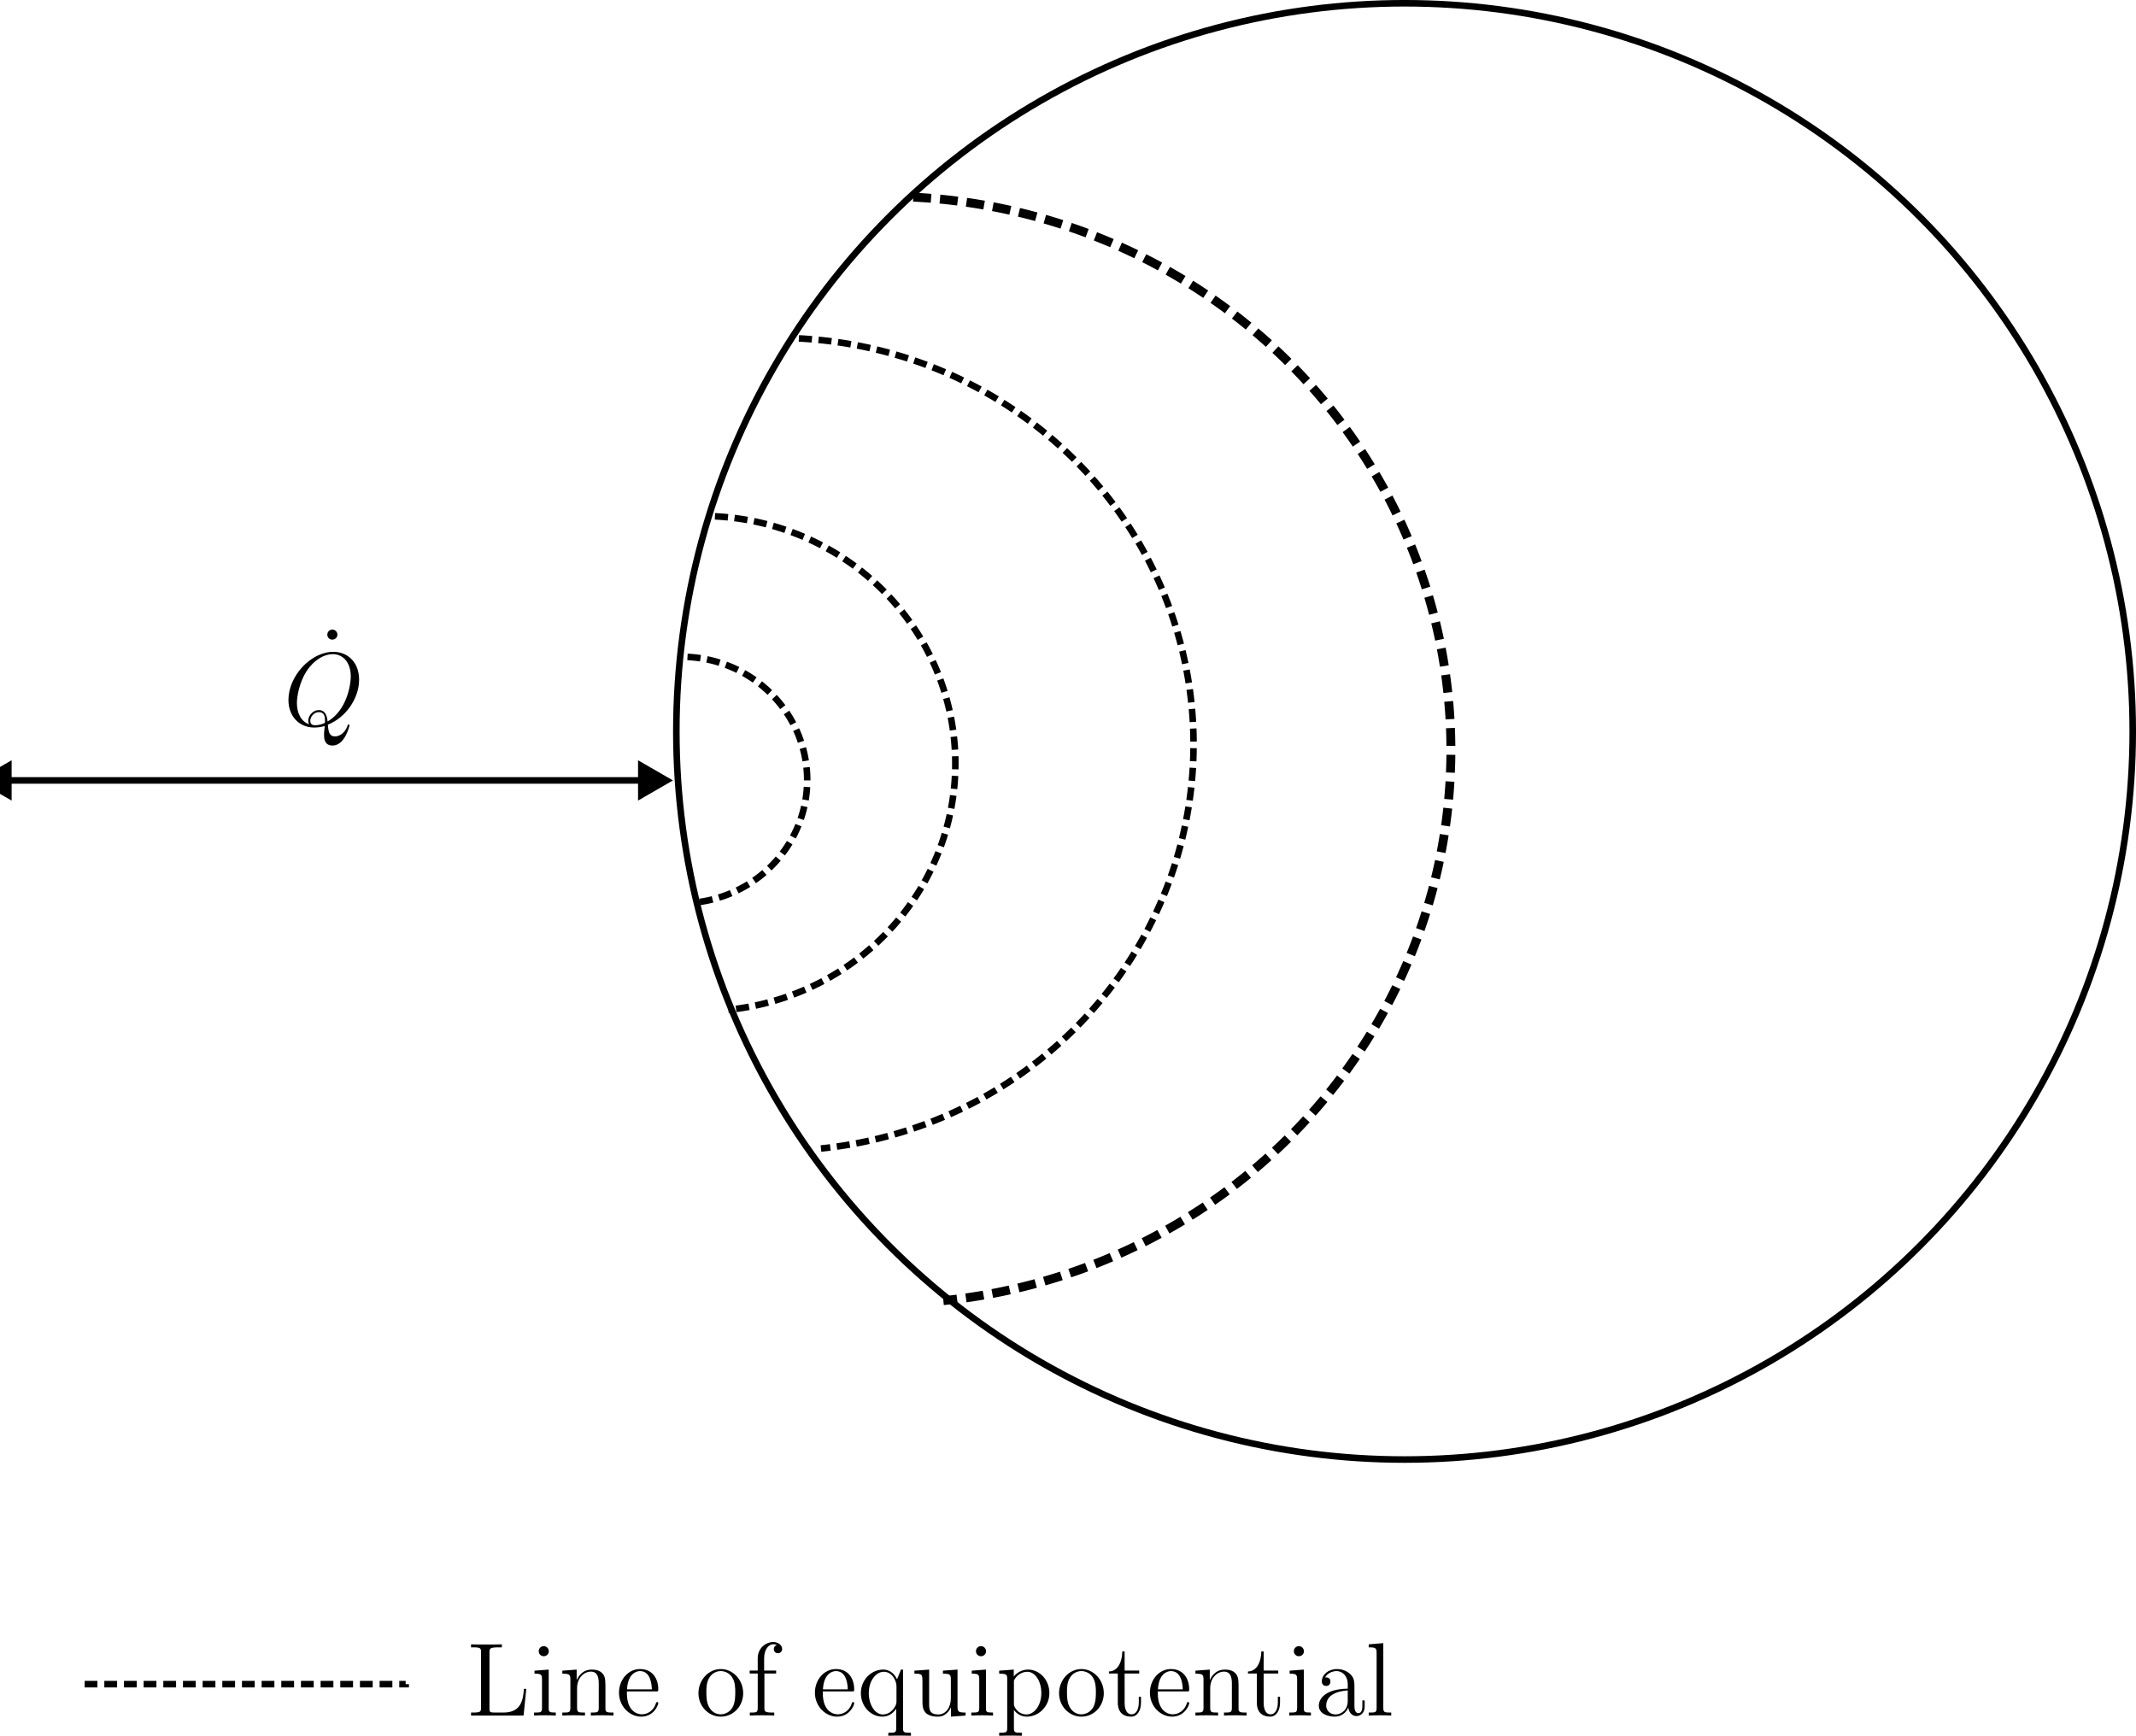 <?xml version="1.0" encoding="UTF-8" standalone="no"?>
<!-- Created with Inkscape (http://www.inkscape.org/) -->

<svg
   width="86.361mm"
   height="70.181mm"
   viewBox="0 0 86.361 70.181"
   version="1.1"
   id="svg5"
   sodipodi:docname="curved_potential.svg"
   inkscape:version="1.2.1 (9c6d41e410, 2022-07-14, custom)"
   xmlns:inkscape="http://www.inkscape.org/namespaces/inkscape"
   xmlns:sodipodi="http://sodipodi.sourceforge.net/DTD/sodipodi-0.dtd"
   xmlns="http://www.w3.org/2000/svg"
   xmlns:svg="http://www.w3.org/2000/svg">
  <sodipodi:namedview
     id="namedview7"
     pagecolor="#ffffff"
     bordercolor="#000000"
     borderopacity="0.25"
     inkscape:showpageshadow="2"
     inkscape:pageopacity="0.0"
     inkscape:pagecheckerboard="0"
     inkscape:deskcolor="#d1d1d1"
     inkscape:document-units="mm"
     showgrid="false"
     inkscape:zoom="2.6920101"
     inkscape:cx="199.29346"
     inkscape:cy="133.9148"
     inkscape:window-width="1920"
     inkscape:window-height="1026"
     inkscape:window-x="0"
     inkscape:window-y="26"
     inkscape:window-maximized="1"
     inkscape:current-layer="layer1" />
  <defs
     id="defs2">
    <marker
       style="overflow:visible"
       id="TriangleStart"
       refX="0"
       refY="0"
       orient="auto-start-reverse"
       inkscape:stockid="TriangleStart"
       markerWidth="5.324"
       markerHeight="6.155"
       viewBox="0 0 5.324 6.155"
       inkscape:isstock="true"
       inkscape:collect="always"
       preserveAspectRatio="xMidYMid">
      <path
         transform="scale(0.5)"
         style="fill:context-stroke;fill-rule:evenodd;stroke:context-stroke;stroke-width:1pt"
         d="M 5.77,0 -2.88,5 V -5 Z"
         id="path135" />
    </marker>
    <marker
       style="overflow:visible"
       id="marker1264"
       refX="0"
       refY="0"
       orient="auto-start-reverse"
       inkscape:stockid="TriangleStart"
       markerWidth="5.324"
       markerHeight="6.155"
       viewBox="0 0 5.324 6.155"
       inkscape:isstock="true"
       inkscape:collect="always"
       preserveAspectRatio="xMidYMid">
      <path
         transform="scale(0.5)"
         style="fill:context-stroke;fill-rule:evenodd;stroke:context-stroke;stroke-width:1pt"
         d="M 5.77,0 -2.88,5 V -5 Z"
         id="path1262" />
    </marker>
    <clipPath
       id="clipPath7175">
      <path
         clip-rule="nonzero"
         d="M 0,2 H 9 V 13.281 H 0 Z m 0,0"
         id="path2049" />
    </clipPath>
    <clipPath
       id="clipPath2932">
      <path
         clip-rule="nonzero"
         d="M 0,2 H 9 V 13.281 H 0 Z m 0,0"
         id="path2133" />
    </clipPath>
    <clipPath
       id="clipPath4433">
      <path
         clip-rule="nonzero"
         d="M 39,0 H 67 V 10.629 H 39 Z m 0,0"
         id="path8285" />
    </clipPath>
  </defs>
  <g
     inkscape:label="Layer 1"
     inkscape:groupmode="layer"
     id="layer1"
     transform="translate(-4.87,-10.318)">
    <circle
       style="fill:none;stroke:#000000;stroke-width:0.265"
       id="path346"
       cx="61.657"
       cy="39.892"
       r="29.442" />
    <path
       style="fill:none;stroke:#000000;stroke-width:0.265;marker-start:url(#TriangleStart);marker-end:url(#marker1264)"
       d="M 31.137,41.874 H 4.87 Z"
       id="path433" />
    <g
       inkscape:label=""
       transform="translate(16.532,35.773)"
       id="g1457">
      <g
         fill="#000000"
         fill-opacity="1"
         id="g1447"
         transform="matrix(0.353,0,0,0.353,-0.204,0.007)">
        <g
           id="g1445"
           transform="translate(3.985,7.934)">
          <path
             d="m 2.203,-7.359 c 0,-0.359 -0.297,-0.594 -0.578,-0.594 -0.328,0 -0.578,0.266 -0.578,0.594 0,0.312 0.25,0.562 0.562,0.562 0.359,0 0.594,-0.281 0.594,-0.562 z m 0,0"
             id="path1443" />
        </g>
      </g>
      <g
         clip-path="url(#clipPath2932)"
         id="g1455"
         transform="matrix(0.353,0,0,0.353,-0.204,0.007)">
        <g
           fill="#000000"
           fill-opacity="1"
           id="g1453">
          <g
             id="g1451"
             transform="translate(0,10.956)">
            <path
               d="m 5.094,-0.078 c 2.047,-0.812 3.578,-3 3.578,-5.156 0,-1.969 -1.281,-3.188 -2.953,-3.188 -2.562,0 -5.141,2.75 -5.141,5.516 0,1.875 1.234,3.156 2.969,3.156 0.406,0 0.797,-0.062 1.188,-0.172 -0.078,0.703 -0.078,0.766 -0.078,1 0,0.344 0,1.234 0.969,1.234 1.422,0 1.938,-2.234 1.938,-2.297 0,-0.078 -0.047,-0.125 -0.109,-0.125 -0.062,0 -0.094,0.062 -0.125,0.188 C 7.062,0.844 6.438,1.266 5.922,1.266 5.312,1.266 5.156,0.844 5.094,-0.078 Z M 2.938,-0.125 C 2,-0.453 1.547,-1.453 1.547,-2.547 c 0,-0.828 0.312,-2.422 1.094,-3.641 0.891,-1.359 2.062,-1.969 3,-1.969 1.25,0 2.078,1.016 2.078,2.562 0,0.891 -0.422,3.844 -2.656,5.156 C 5,-1.047 4.828,-1.75 4.047,-1.75 c -0.656,0 -1.203,0.641 -1.203,1.219 0,0.141 0.047,0.312 0.094,0.406 z M 4.75,-0.281 c -0.422,0.203 -0.797,0.266 -1.125,0.266 -0.125,0 -0.547,0 -0.547,-0.516 0,-0.438 0.422,-0.984 0.969,-0.984 0.594,0 0.719,0.406 0.719,1 0,0.078 0,0.172 -0.016,0.234 z m 0,0"
               id="path1449" />
          </g>
        </g>
      </g>
    </g>
    <path
       style="fill:none;stroke:#000000;stroke-width:0.265;stroke-dasharray:0.265, 0.53;stroke-dashoffset:0"
       d="M 48.934,13.001 Z"
       id="path2043" />
    <path
       style="fill:none;stroke:#000000;stroke-width:0.265;stroke-dasharray:0.265, 0.53;stroke-dashoffset:0"
       d="M 8.293,78.416 H 21.271 Z"
       id="path2052" />
    <g
       inkscape:label=""
       transform="translate(23.915,76.713)"
       id="g4035">
      <g
         fill="#000000"
         fill-opacity="1"
         id="g54"
         transform="matrix(0.353,0,0,0.353,-0.171,0.042)">
        <g
           id="use46"
           transform="translate(0,8.302)">
          <path
             d="M 6.812,-3.062 H 6.547 C 6.438,-1.859 6.281,-0.344 4.188,-0.344 H 3.141 C 2.625,-0.344 2.594,-0.438 2.594,-0.828 V -7.25 c 0,-0.422 0.031,-0.562 1.062,-0.562 h 0.359 v -0.344 c -0.344,0.016 -1.391,0.016 -1.812,0.016 -0.359,0 -1.422,0 -1.719,-0.016 v 0.344 h 0.25 C 1.594,-7.812 1.625,-7.703 1.625,-7.25 v 6.344 c 0,0.438 -0.031,0.562 -0.891,0.562 h -0.25 V 0 H 6.5 Z m 0,0"
             id="path100" />
        </g>
        <g
           id="use48"
           transform="translate(7.314,8.302)">
          <path
             d="m 2.078,-7.359 c 0,-0.312 -0.25,-0.594 -0.578,-0.594 -0.312,0 -0.578,0.25 -0.578,0.578 0,0.359 0.281,0.578 0.578,0.578 0.359,0 0.578,-0.297 0.578,-0.562 z M 0.438,-5.141 v 0.344 c 0.75,0 0.859,0.078 0.859,0.656 v 3.25 c 0,0.547 -0.125,0.547 -0.906,0.547 V 0 c 0.344,-0.031 0.906,-0.031 1.266,-0.031 0.125,0 0.812,0 1.219,0.031 v -0.344 c -0.766,0 -0.812,-0.062 -0.812,-0.531 v -4.391 z m 0,0"
             id="path104" />
        </g>
        <g
           id="use50"
           transform="translate(10.566,8.302)">
          <path
             d="m 5.312,-2.906 c 0,-1.109 0,-1.438 -0.266,-1.828 -0.344,-0.469 -0.906,-0.531 -1.312,-0.531 -1.172,0 -1.625,0.984 -1.719,1.219 v -1.219 l -1.641,0.125 v 0.344 c 0.812,0 0.922,0.094 0.922,0.672 v 3.234 c 0,0.547 -0.141,0.547 -0.922,0.547 V 0 c 0.312,-0.031 0.969,-0.031 1.297,-0.031 0.344,0 1,0 1.297,0.031 v -0.344 c -0.75,0 -0.906,0 -0.906,-0.547 v -2.219 c 0,-1.25 0.828,-1.922 1.578,-1.922 0.734,0 0.906,0.609 0.906,1.344 v 2.797 c 0,0.547 -0.141,0.547 -0.906,0.547 V 0 c 0.297,-0.031 0.953,-0.031 1.281,-0.031 0.344,0 1,0 1.312,0.031 v -0.344 c -0.609,0 -0.906,0 -0.922,-0.359 z m 0,0"
             id="path108" />
        </g>
        <g
           id="use52"
           transform="translate(17.07,8.302)">
          <path
             d="m 4.578,-2.766 c 0.266,0 0.281,0 0.281,-0.234 0,-1.203 -0.641,-2.328 -2.094,-2.328 -1.359,0 -2.406,1.234 -2.406,2.703 0,1.578 1.219,2.75 2.547,2.75 1.422,0 1.953,-1.297 1.953,-1.547 0,-0.078 -0.047,-0.125 -0.125,-0.125 -0.094,0 -0.125,0.062 -0.141,0.125 -0.312,1 -1.109,1.281 -1.625,1.281 -0.5,0 -1.703,-0.344 -1.703,-2.406 v -0.219 z M 1.281,-3 c 0.094,-1.875 1.141,-2.094 1.484,-2.094 1.281,0 1.344,1.688 1.359,2.094 z m 0,0"
             id="path112" />
        </g>
      </g>
      <g
         fill="#000000"
         fill-opacity="1"
         id="g60"
         transform="matrix(0.353,0,0,0.353,-0.171,0.042)">
        <g
           id="use56"
           transform="translate(26.17,8.302)">
          <path
             d="m 5.484,-2.562 c 0,-1.531 -1.172,-2.766 -2.562,-2.766 -1.422,0 -2.562,1.266 -2.562,2.766 0,1.531 1.188,2.688 2.562,2.688 1.406,0 2.562,-1.172 2.562,-2.688 z m -2.562,2.422 c -0.438,0 -0.969,-0.188 -1.312,-0.781 -0.328,-0.531 -0.344,-1.234 -0.344,-1.75 0,-0.453 0,-1.172 0.375,-1.719 C 1.969,-4.906 2.5,-5.094 2.922,-5.094 c 0.453,0 0.969,0.219 1.281,0.688 0.375,0.547 0.375,1.297 0.375,1.734 0,0.422 0,1.172 -0.312,1.734 C 3.938,-0.375 3.375,-0.141 2.922,-0.141 Z m 0,0"
             id="path116" />
        </g>
        <g
           id="use58"
           transform="translate(32.023,8.302)">
          <path
             d="m 2.062,-4.812 h 1.344 v -0.344 h -1.375 v -1.391 c 0,-1.078 0.547,-1.625 1.047,-1.625 0.094,0 0.266,0.016 0.406,0.094 -0.047,0.016 -0.344,0.125 -0.344,0.469 0,0.266 0.188,0.469 0.469,0.469 0.281,0 0.484,-0.203 0.484,-0.484 0,-0.438 -0.438,-0.797 -1.016,-0.797 -0.828,0 -1.781,0.656 -1.781,1.875 V -5.156 H 0.375 v 0.344 h 0.922 v 3.922 c 0,0.547 -0.125,0.547 -0.906,0.547 V 0 c 0.344,-0.031 1,-0.031 1.359,-0.031 0.312,0 1.172,0 1.438,0.031 V -0.344 H 2.953 c -0.875,0 -0.891,-0.141 -0.891,-0.562 z m 0,0"
             id="path120" />
        </g>
      </g>
      <g
         clip-path="url(#clipPath4433)"
         id="g74"
         transform="matrix(0.353,0,0,0.353,-0.171,0.042)">
        <g
           fill="#000000"
           fill-opacity="1"
           id="g72">
          <g
             id="use62"
             transform="translate(39.51,8.302)">
            <path
               d="m 4.578,-2.766 c 0.266,0 0.281,0 0.281,-0.234 0,-1.203 -0.641,-2.328 -2.094,-2.328 -1.359,0 -2.406,1.234 -2.406,2.703 0,1.578 1.219,2.75 2.547,2.75 1.422,0 1.953,-1.297 1.953,-1.547 0,-0.078 -0.047,-0.125 -0.125,-0.125 -0.094,0 -0.125,0.062 -0.141,0.125 -0.312,1 -1.109,1.281 -1.625,1.281 -0.5,0 -1.703,-0.344 -1.703,-2.406 v -0.219 z M 1.281,-3 c 0.094,-1.875 1.141,-2.094 1.484,-2.094 1.281,0 1.344,1.688 1.359,2.094 z m 0,0"
               id="path124" />
          </g>
          <g
             id="use64"
             transform="translate(44.712,8.302)">
            <path
               d="M 5.25,-5.266 H 5.016 L 4.562,-4.156 C 4.344,-4.609 3.891,-5.266 2.969,-5.266 c -1.312,0 -2.547,1.125 -2.547,2.703 0,1.516 1.141,2.688 2.453,2.688 0.641,0 1.172,-0.297 1.594,-0.906 V 1.438 c 0,0.531 -0.125,0.531 -0.906,0.531 V 2.312 C 3.875,2.297 4.516,2.297 4.859,2.297 c 0.344,0 0.984,0 1.297,0.016 V 1.969 c -0.766,0 -0.906,0 -0.906,-0.531 z M 4.5,-1.609 C 4.5,-1.219 4.281,-0.875 4,-0.594 3.578,-0.156 3.125,-0.125 2.938,-0.125 2.031,-0.125 1.328,-1.25 1.328,-2.562 1.328,-4 2.156,-5.016 3.047,-5.016 4,-5.016 4.5,-3.984 4.5,-3.359 Z m 0,0"
               id="path128" />
          </g>
          <g
             id="use66"
             transform="translate(50.891,8.302)">
            <path
               d="m 3.641,-5.141 v 0.344 c 0.812,0 0.906,0.094 0.906,0.672 v 2.141 C 4.547,-0.969 4,-0.125 3.109,-0.125 2.125,-0.125 2.062,-0.688 2.062,-1.312 v -3.953 l -1.688,0.125 v 0.344 c 0.922,0 0.922,0.047 0.922,1.109 v 1.781 c 0,0.75 0,1.172 0.359,1.578 C 1.938,-0.031 2.422,0.125 3.031,0.125 c 0.203,0 0.594,0 1,-0.359 C 4.375,-0.5 4.562,-0.953 4.562,-0.953 V 0.125 L 6.234,0 v -0.344 c -0.812,0 -0.922,-0.094 -0.922,-0.672 v -4.25 z m 0,0"
               id="path132" />
          </g>
          <g
             id="use68"
             transform="translate(57.395,8.302)">
            <path
               d="m 2.078,-7.359 c 0,-0.312 -0.25,-0.594 -0.578,-0.594 -0.312,0 -0.578,0.25 -0.578,0.578 0,0.359 0.281,0.578 0.578,0.578 0.359,0 0.578,-0.297 0.578,-0.562 z M 0.438,-5.141 v 0.344 c 0.75,0 0.859,0.078 0.859,0.656 v 3.25 c 0,0.547 -0.125,0.547 -0.906,0.547 V 0 c 0.344,-0.031 0.906,-0.031 1.266,-0.031 0.125,0 0.812,0 1.219,0.031 v -0.344 c -0.766,0 -0.812,-0.062 -0.812,-0.531 v -4.391 z m 0,0"
               id="path136" />
          </g>
          <g
             id="use70"
             transform="translate(60.646,8.302)">
            <path
               d="m 2.922,1.969 c -0.766,0 -0.906,0 -0.906,-0.531 V -0.641 C 2.234,-0.344 2.719,0.125 3.484,0.125 c 1.375,0 2.594,-1.172 2.594,-2.703 0,-1.516 -1.125,-2.688 -2.438,-2.688 -1.047,0 -1.609,0.75 -1.641,0.797 v -0.797 l -1.672,0.125 v 0.344 c 0.844,0 0.922,0.094 0.922,0.609 v 5.625 c 0,0.531 -0.141,0.531 -0.922,0.531 V 2.312 C 0.641,2.297 1.297,2.297 1.625,2.297 c 0.344,0 1,0 1.297,0.016 z M 2.016,-3.812 c 0,-0.234 0,-0.234 0.141,-0.438 0.359,-0.531 0.938,-0.766 1.391,-0.766 0.906,0 1.609,1.094 1.609,2.438 0,1.422 -0.812,2.453 -1.719,2.453 -0.375,0 -0.719,-0.156 -0.969,-0.375 C 2.203,-0.781 2.016,-1.016 2.016,-1.344 Z m 0,0"
               id="path140" />
          </g>
        </g>
      </g>
      <g
         fill="#000000"
         fill-opacity="1"
         id="g84"
         transform="matrix(0.353,0,0,0.353,-0.171,0.042)">
        <g
           id="use76"
           transform="translate(67.473,8.302)">
          <path
             d="m 5.484,-2.562 c 0,-1.531 -1.172,-2.766 -2.562,-2.766 -1.422,0 -2.562,1.266 -2.562,2.766 0,1.531 1.188,2.688 2.562,2.688 1.406,0 2.562,-1.172 2.562,-2.688 z m -2.562,2.422 c -0.438,0 -0.969,-0.188 -1.312,-0.781 -0.328,-0.531 -0.344,-1.234 -0.344,-1.75 0,-0.453 0,-1.172 0.375,-1.719 C 1.969,-4.906 2.5,-5.094 2.922,-5.094 c 0.453,0 0.969,0.219 1.281,0.688 0.375,0.547 0.375,1.297 0.375,1.734 0,0.422 0,1.172 -0.312,1.734 C 3.938,-0.375 3.375,-0.141 2.922,-0.141 Z m 0,0"
             id="path144" />
        </g>
        <g
           id="use78"
           transform="translate(73.326,8.302)">
          <path
             d="M 2.016,-4.812 H 3.688 V -5.156 H 2.016 v -2.188 H 1.75 C 1.734,-6.234 1.297,-5.078 0.219,-5.047 V -4.812 h 1.016 v 3.328 c 0,1.328 0.875,1.609 1.516,1.609 0.75,0 1.141,-0.75 1.141,-1.609 V -2.156 h -0.25 V -1.5 c 0,0.859 -0.359,1.359 -0.812,1.359 -0.812,0 -0.812,-1.109 -0.812,-1.312 z m 0,0"
             id="path148" />
        </g>
        <g
           id="use80"
           transform="translate(77.879,8.302)">
          <path
             d="m 4.578,-2.766 c 0.266,0 0.281,0 0.281,-0.234 0,-1.203 -0.641,-2.328 -2.094,-2.328 -1.359,0 -2.406,1.234 -2.406,2.703 0,1.578 1.219,2.75 2.547,2.75 1.422,0 1.953,-1.297 1.953,-1.547 0,-0.078 -0.047,-0.125 -0.125,-0.125 -0.094,0 -0.125,0.062 -0.141,0.125 -0.312,1 -1.109,1.281 -1.625,1.281 -0.5,0 -1.703,-0.344 -1.703,-2.406 v -0.219 z M 1.281,-3 c 0.094,-1.875 1.141,-2.094 1.484,-2.094 1.281,0 1.344,1.688 1.359,2.094 z m 0,0"
             id="path152" />
        </g>
        <g
           id="use82"
           transform="translate(83.081,8.302)">
          <path
             d="m 5.312,-2.906 c 0,-1.109 0,-1.438 -0.266,-1.828 -0.344,-0.469 -0.906,-0.531 -1.312,-0.531 -1.172,0 -1.625,0.984 -1.719,1.219 v -1.219 l -1.641,0.125 v 0.344 c 0.812,0 0.922,0.094 0.922,0.672 v 3.234 c 0,0.547 -0.141,0.547 -0.922,0.547 V 0 c 0.312,-0.031 0.969,-0.031 1.297,-0.031 0.344,0 1,0 1.297,0.031 v -0.344 c -0.75,0 -0.906,0 -0.906,-0.547 v -2.219 c 0,-1.25 0.828,-1.922 1.578,-1.922 0.734,0 0.906,0.609 0.906,1.344 v 2.797 c 0,0.547 -0.141,0.547 -0.906,0.547 V 0 c 0.297,-0.031 0.953,-0.031 1.281,-0.031 0.344,0 1,0 1.312,0.031 v -0.344 c -0.609,0 -0.906,0 -0.922,-0.359 z m 0,0"
             id="path156" />
        </g>
      </g>
      <g
         fill="#000000"
         fill-opacity="1"
         id="g94"
         transform="matrix(0.353,0,0,0.353,-0.171,0.042)">
        <g
           id="use86"
           transform="translate(89.25,8.302)">
          <path
             d="M 2.016,-4.812 H 3.688 V -5.156 H 2.016 v -2.188 H 1.75 C 1.734,-6.234 1.297,-5.078 0.219,-5.047 V -4.812 h 1.016 v 3.328 c 0,1.328 0.875,1.609 1.516,1.609 0.75,0 1.141,-0.75 1.141,-1.609 V -2.156 h -0.25 V -1.5 c 0,0.859 -0.359,1.359 -0.812,1.359 -0.812,0 -0.812,-1.109 -0.812,-1.312 z m 0,0"
             id="path160" />
        </g>
        <g
           id="use88"
           transform="translate(93.803,8.302)">
          <path
             d="m 2.078,-7.359 c 0,-0.312 -0.25,-0.594 -0.578,-0.594 -0.312,0 -0.578,0.25 -0.578,0.578 0,0.359 0.281,0.578 0.578,0.578 0.359,0 0.578,-0.297 0.578,-0.562 z M 0.438,-5.141 v 0.344 c 0.75,0 0.859,0.078 0.859,0.656 v 3.25 c 0,0.547 -0.125,0.547 -0.906,0.547 V 0 c 0.344,-0.031 0.906,-0.031 1.266,-0.031 0.125,0 0.812,0 1.219,0.031 v -0.344 c -0.766,0 -0.812,-0.062 -0.812,-0.531 v -4.391 z m 0,0"
             id="path164" />
        </g>
        <g
           id="use90"
           transform="translate(97.055,8.302)">
          <path
             d="m 4.609,-3.188 c 0,-0.656 0,-1.125 -0.516,-1.594 C 3.672,-5.156 3.125,-5.328 2.609,-5.328 1.625,-5.328 0.875,-4.688 0.875,-3.906 c 0,0.344 0.219,0.516 0.5,0.516 0.281,0 0.484,-0.203 0.484,-0.5 C 1.859,-4.375 1.438,-4.375 1.25,-4.375 c 0.281,-0.5 0.859,-0.719 1.328,-0.719 0.547,0 1.266,0.453 1.266,1.531 v 0.484 c -2.406,0.031 -3.312,1.031 -3.312,1.953 0,0.953 1.094,1.25 1.828,1.25 0.781,0 1.328,-0.484 1.547,-1.062 0.047,0.562 0.422,1 0.938,1 0.25,0 0.938,-0.172 0.938,-1.125 V -1.734 H 5.516 V -1.062 c 0,0.688 -0.281,0.781 -0.453,0.781 -0.453,0 -0.453,-0.641 -0.453,-0.812 z m -0.766,1.5 c 0,1.172 -0.875,1.562 -1.391,1.562 -0.594,0 -1.078,-0.422 -1.078,-1 0,-1.578 2.031,-1.719 2.469,-1.75 z m 0,0"
             id="path168" />
        </g>
        <g
           id="use92"
           transform="translate(102.908,8.302)">
          <path
             d="M 2.062,-8.297 0.391,-8.156 v 0.344 c 0.812,0 0.906,0.078 0.906,0.672 v 6.25 c 0,0.547 -0.125,0.547 -0.906,0.547 V 0 c 0.344,-0.031 0.922,-0.031 1.281,-0.031 0.359,0 0.953,0 1.297,0.031 v -0.344 c -0.766,0 -0.906,0 -0.906,-0.547 z m 0,0"
             id="path172" />
        </g>
      </g>
    </g>
    <path
       style="fill:none;stroke:#000000;stroke-width:0.265;stroke-dasharray:0.529,0.265;stroke-dashoffset:0"
       id="path466"
       sodipodi:type="arc"
       sodipodi:cx="32.402229"
       sodipodi:cy="41.857773"
       sodipodi:rx="5.1041207"
       sodipodi:ry="4.9847531"
       sodipodi:start="4.7641802"
       sodipodi:end="1.46578"
       sodipodi:arc-type="arc"
       d="m 32.666,36.88 a 5.104,4.985 0 0 1 4.838,4.845 5.104,4.985 0 0 1 -4.567,5.09"
       sodipodi:open="true" />
    <path
       style="fill:none;stroke:#000000;stroke-width:0.265;stroke-dasharray:0.529,0.265;stroke-dashoffset:0"
       id="path466-3"
       sodipodi:type="arc"
       sodipodi:cx="33.244884"
       sodipodi:cy="41.192558"
       sodipodi:rx="10.250384"
       sodipodi:ry="10.010663"
       sodipodi:start="4.7641802"
       sodipodi:end="1.46578"
       sodipodi:arc-type="arc"
       d="m 33.776,31.195 a 10.25,10.011 0 0 1 9.716,9.731 10.25,10.011 0 0 1 -9.172,10.222"
       sodipodi:open="true" />
    <path
       style="fill:none;stroke:#000000;stroke-width:0.265;stroke-dasharray:0.529,0.265;stroke-dashoffset:0"
       id="path466-3-6"
       sodipodi:type="arc"
       sodipodi:cx="36.298866"
       sodipodi:cy="40.413738"
       sodipodi:rx="16.827513"
       sodipodi:ry="16.433975"
       sodipodi:start="4.7641802"
       sodipodi:end="1.46578"
       sodipodi:arc-type="arc"
       d="M 37.17,24.002 A 16.828,16.434 0 0 1 53.12,39.976 16.828,16.434 0 0 1 38.063,56.757"
       sodipodi:open="true" />
    <path
       style="fill:none;stroke:#000000;stroke-width:0.36;stroke-dasharray:0.721, 0.36;stroke-dashoffset:0"
       id="path466-3-6-7"
       sodipodi:type="arc"
       sodipodi:cx="40.60804"
       sodipodi:cy="40.64587"
       sodipodi:rx="22.923437"
       sodipodi:ry="22.387339"
       sodipodi:start="4.7641802"
       sodipodi:end="1.46578"
       sodipodi:arc-type="arc"
       d="M 41.795,18.289 A 22.923,22.387 0 0 1 63.523,40.05 22.923,22.387 0 0 1 43.011,62.91"
       sodipodi:open="true" />
  </g>
</svg>
